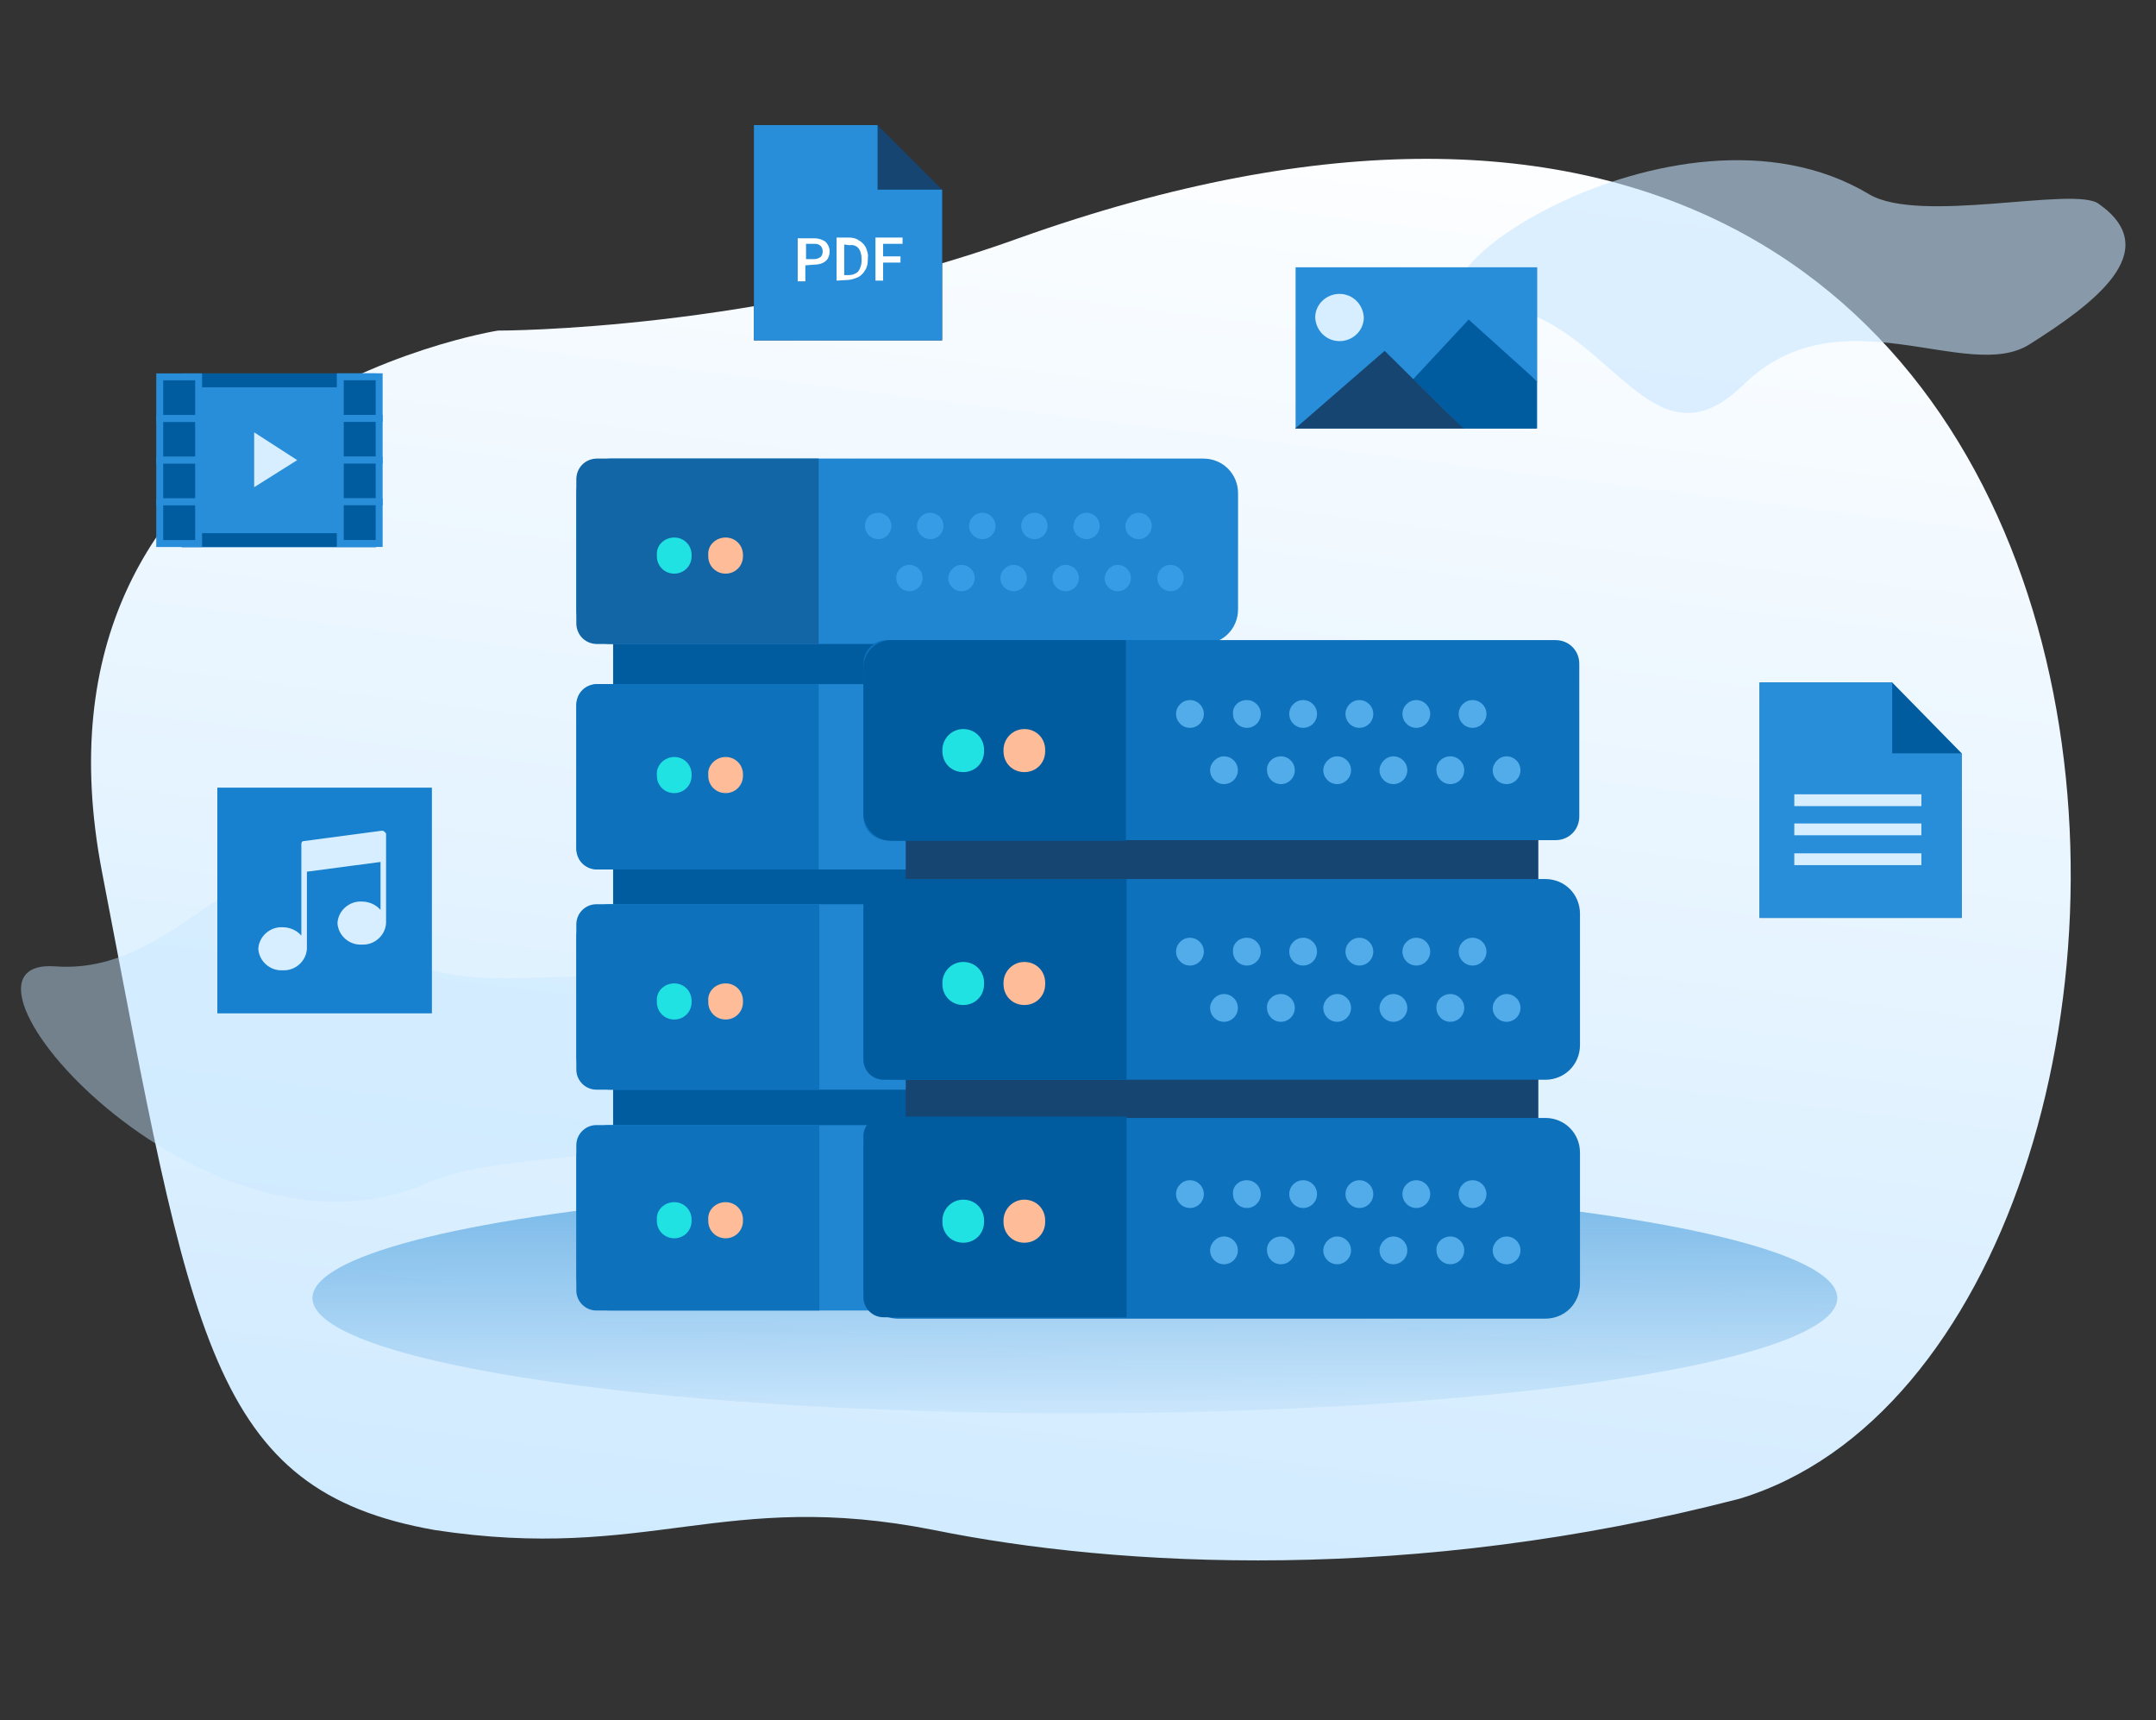 <?xml version="1.0" encoding="utf-8"?>
<!-- Generator: Adobe Illustrator 21.0.0, SVG Export Plug-In . SVG Version: 6.00 Build 0)  -->
<svg version="1.1" id="Layer_1" xmlns="http://www.w3.org/2000/svg" xmlns:xlink="http://www.w3.org/1999/xlink" x="0px" y="0px"
	 viewBox="0 0 310.5 247.7" enable-background="new 0 0 310.5 247.7" xml:space="preserve">
<rect x="0" y="0" width="310.5" height="247.7" fill="#333333" stroke="none"/>
<g id="Group_8118" transform="translate(-8621 -2596)">
	
		<linearGradient id="Path_6241_1_" gradientUnits="userSpaceOnUse" x1="8502.997" y1="3107.805" x2="8502.984" y2="3109.078" gradientTransform="matrix(284.377 34.917 26.121 -212.738 -2490472.75 367115.094)">
		<stop  offset="0" style="stop-color:#C6E6FF"/>
		<stop  offset="1" style="stop-color:#FFFFFF"/>
	</linearGradient>
	<path id="Path_6241" fill="url(#Path_6241_1_)" d="M8767.7,2630.3c-37,13.4-75,13.3-75,13.3s-69.9,11-57,78s15.5,89,47.9,94.7
		c30.8,4.7,41.6-6,71.9,0c26.6,5.4,69,7.7,116-4.5C8947.3,2788.9,8946.5,2566.6,8767.7,2630.3z"/>
	<g id="Group_8089" transform="translate(3.743 -297)">
		<g id="Group_8048" transform="translate(-76 145.645)">
			<path id="Path_4233" opacity="0.576" fill="#C6E6FF" enable-background="new    " d="M8985.6,2796.9c-9,5.8-27.3-7.7-41.2,5.8
				c-13.9,13.6-19.4-10.7-37.1-11.5c-17.7-0.8,27-32.7,55.1-15.9c7.3,4.4,29.6-1.2,33.1,1.4
				C9005.2,2783.5,8994.6,2791.2,8985.6,2796.9z"/>
			<path id="Path_4234" opacity="0.435" fill="#C6E6FF" enable-background="new    " d="M8787,2890.7c-9-7.5-30.7,4.8-43.9-11.8
				c-13.2-16.6-22.5,9-41.8,7.6c-19.3-1.5,21,45.6,53.7,31.1c8.5-3.8,27.8-3.4,32-5.7C8798.4,2905.7,8795.9,2898.1,8787,2890.7z"/>
		</g>
	</g>
	
		<linearGradient id="Ellipse_1407_1_" gradientUnits="userSpaceOnUse" x1="8511.319" y1="3033.821" x2="8511.319" y2="3031.817" gradientTransform="matrix(219.644 0 0 -33.286 -1860684.25 103716.656)">
		<stop  offset="0" style="stop-color:#288ED9"/>
		<stop  offset="1" style="stop-color:#137FCF;stop-opacity:5.100000e-02"/>
	</linearGradient>
	<ellipse id="Ellipse_1407" fill="url(#Ellipse_1407_1_)" cx="8775.8" cy="2782.9" rx="109.8" ry="16.6"/>
	<g id="Group_8110" transform="translate(13233.885 20920.955)">
		<g id="Group_6208" transform="translate(-13125.885 -20790.027)">
			<g id="Group_5583" transform="translate(0 0)">
				<g id="Group_5582" transform="translate(0 0)">
					<g id="Group_5581">
						<rect id="Rectangle_1567" x="8601.3" y="2555.9" fill="#005B9F" width="85" height="9.5"/>
						<g id="Group_104" transform="translate(39.568 10.164)">
							<path id="Rectangle_1405" fill="#288ED9" d="M8597.1,2531.1L8597.1,2531.1c0.6,0,1.1,0.5,1.1,1.1v0c0,0.6-0.5,1.1-1.1,1.1h0
								c-0.6,0-1.1-0.5-1.1-1.1v0C8596,2531.6,8596.5,2531.1,8597.1,2531.1z"/>
							<path id="Rectangle_1424" fill="#288ED9" d="M8599.9,2535.6L8599.9,2535.6c0.6,0,1.1,0.5,1.1,1.1v0c0,0.6-0.5,1.1-1.1,1.1h0
								c-0.6,0-1.1-0.5-1.1-1.1v0C8598.7,2536.2,8599.2,2535.6,8599.9,2535.6z"/>
							<path id="Rectangle_1410" fill="#288ED9" d="M8619.8,2531.1L8619.8,2531.1c0.6,0,1.1,0.5,1.1,1.1v0c0,0.6-0.5,1.1-1.1,1.1h0
								c-0.6,0-1.1-0.5-1.1-1.1v0C8618.7,2531.6,8619.2,2531.1,8619.8,2531.1z"/>
							<path id="Rectangle_1419" fill="#288ED9" d="M8622.5,2535.6L8622.5,2535.6c0.6,0,1.1,0.5,1.1,1.1v0c0,0.6-0.5,1.1-1.1,1.1h0
								c-0.6,0-1.1-0.5-1.1-1.1v0C8621.4,2536.2,8621.9,2535.6,8622.5,2535.6z"/>
							<path id="Rectangle_1406" fill="#288ED9" d="M8601.7,2531.1L8601.7,2531.1c0.6,0,1.1,0.5,1.1,1.1v0c0,0.6-0.5,1.1-1.1,1.1h0
								c-0.6,0-1.1-0.5-1.1-1.1v0C8600.5,2531.6,8601,2531.1,8601.7,2531.1z"/>
							<path id="Rectangle_1423" fill="#288ED9" d="M8604.4,2535.6L8604.4,2535.6c0.6,0,1.1,0.5,1.1,1.1v0c0,0.6-0.5,1.1-1.1,1.1h0
								c-0.6,0-1.1-0.5-1.1-1.1v0C8603.3,2536.2,8603.8,2535.6,8604.4,2535.6z"/>
							<path id="Rectangle_1411" fill="#288ED9" d="M8624.4,2531.1L8624.4,2531.1c0.6,0,1.1,0.5,1.1,1.1v0c0,0.6-0.5,1.1-1.1,1.1h0
								c-0.6,0-1.1-0.5-1.1-1.1v0C8623.2,2531.6,8623.7,2531.1,8624.4,2531.1z"/>
							<path id="Rectangle_1418" fill="#288ED9" d="M8627.1,2535.6L8627.1,2535.6c0.6,0,1.1,0.5,1.1,1.1v0c0,0.6-0.5,1.1-1.1,1.1h0
								c-0.6,0-1.1-0.5-1.1-1.1v0C8625.9,2536.2,8626.5,2535.6,8627.1,2535.6z"/>
							<path id="Rectangle_1407" fill="#288ED9" d="M8606.2,2531.1L8606.2,2531.1c0.6,0,1.1,0.5,1.1,1.1v0c0,0.6-0.5,1.1-1.1,1.1h0
								c-0.6,0-1.1-0.5-1.1-1.1v0C8605.1,2531.6,8605.6,2531.1,8606.2,2531.1z"/>
							<path id="Rectangle_1422" fill="#288ED9" d="M8608.9,2535.6L8608.9,2535.6c0.6,0,1.1,0.5,1.1,1.1v0c0,0.6-0.5,1.1-1.1,1.1h0
								c-0.6,0-1.1-0.5-1.1-1.1v0C8607.8,2536.2,8608.3,2535.6,8608.9,2535.6z"/>
							<path id="Rectangle_1412" fill="#288ED9" d="M8628.9,2531.1L8628.9,2531.1c0.6,0,1.1,0.5,1.1,1.1v0c0,0.6-0.5,1.1-1.1,1.1h0
								c-0.6,0-1.1-0.5-1.1-1.1v0C8627.8,2531.6,8628.3,2531.1,8628.9,2531.1z"/>
							<path id="Rectangle_1417" fill="#288ED9" d="M8631.6,2535.6L8631.6,2535.6c0.6,0,1.1,0.5,1.1,1.1v0c0,0.6-0.5,1.1-1.1,1.1h0
								c-0.6,0-1.1-0.5-1.1-1.1v0C8630.5,2536.2,8631,2535.6,8631.6,2535.6z"/>
							<path id="Rectangle_1408" fill="#288ED9" d="M8610.7,2531.1L8610.7,2531.1c0.6,0,1.1,0.5,1.1,1.1v0c0,0.6-0.5,1.1-1.1,1.1h0
								c-0.6,0-1.1-0.5-1.1-1.1v0C8609.6,2531.6,8610.1,2531.1,8610.7,2531.1z"/>
							<path id="Rectangle_1421" fill="#288ED9" d="M8613.5,2535.6L8613.5,2535.6c0.6,0,1.1,0.5,1.1,1.1v0c0,0.6-0.5,1.1-1.1,1.1h0
								c-0.6,0-1.1-0.5-1.1-1.1v0C8612.3,2536.2,8612.8,2535.6,8613.5,2535.6z"/>
							<path id="Rectangle_1413" fill="#288ED9" d="M8633.4,2531.1L8633.4,2531.1c0.6,0,1.1,0.5,1.1,1.1v0c0,0.6-0.5,1.1-1.1,1.1h0
								c-0.6,0-1.1-0.5-1.1-1.1v0C8632.3,2531.6,8632.8,2531.1,8633.4,2531.1z"/>
							<path id="Rectangle_1416" fill="#288ED9" d="M8636.2,2535.6L8636.2,2535.6c0.6,0,1.1,0.5,1.1,1.1v0c0,0.6-0.5,1.1-1.1,1.1h0
								c-0.6,0-1.1-0.5-1.1-1.1v0C8635,2536.2,8635.5,2535.6,8636.2,2535.6z"/>
							<path id="Rectangle_1409" fill="#288ED9" d="M8615.3,2531.1L8615.3,2531.1c0.6,0,1.1,0.5,1.1,1.1v0c0,0.6-0.5,1.1-1.1,1.1h0
								c-0.6,0-1.1-0.5-1.1-1.1v0C8614.2,2531.6,8614.7,2531.1,8615.3,2531.1z"/>
							<path id="Rectangle_1420" fill="#288ED9" d="M8618,2535.6L8618,2535.6c0.6,0,1.1,0.5,1.1,1.1v0c0,0.6-0.5,1.1-1.1,1.1h0
								c-0.6,0-1.1-0.5-1.1-1.1v0C8616.9,2536.2,8617.4,2535.6,8618,2535.6z"/>
							<path id="Rectangle_1414" fill="#288ED9" d="M8638,2531.1L8638,2531.1c0.6,0,1.1,0.5,1.1,1.1v0c0,0.6-0.5,1.1-1.1,1.1h0
								c-0.6,0-1.1-0.5-1.1-1.1v0C8636.8,2531.6,8637.3,2531.1,8638,2531.1z"/>
							<path id="Rectangle_1415" fill="#288ED9" d="M8640.7,2535.6L8640.7,2535.6c0.6,0,1.1,0.5,1.1,1.1v0c0,0.6-0.5,1.1-1.1,1.1h0
								c-0.6,0-1.1-0.5-1.1-1.1v0C8639.6,2536.2,8640.1,2535.6,8640.7,2535.6z"/>
						</g>
						<path id="Rectangle_1634" fill="#2086D1" d="M8601,2531.1h85.3c2.8,0,5,2.2,5,5v16.7c0,2.8-2.2,5-5,5H8601c-2.8,0-5-2.2-5-5
							v-16.7C8596,2533.3,8598.2,2531.1,8601,2531.1z"/>
						<g id="Group_113" transform="translate(9.62 10.164)">
							<g id="Rectangle_1635" transform="translate(0 0)">
								<path fill="#21E2E2" d="M8599.5,2531.1L8599.5,2531.1c1.9,0,3.5,1.6,3.5,3.5v0.3c0,1.9-1.6,3.5-3.5,3.5l0,0
									c-1.9,0-3.5-1.6-3.5-3.5v-0.3C8596,2532.7,8597.6,2531.1,8599.5,2531.1z"/>
								<path fill="none" stroke="#137FCF" stroke-width="2" d="M8599.5,2532.1L8599.5,2532.1c1.4,0,2.5,1.1,2.5,2.5v0.3
									c0,1.4-1.1,2.5-2.5,2.5l0,0c-1.4,0-2.5-1.1-2.5-2.5v-0.3C8597,2533.2,8598.1,2532.1,8599.5,2532.1z"/>
							</g>
							<g id="Rectangle_1636" transform="translate(10.164 0)">
								<path fill="#FFBC98" d="M8599.5,2531.1L8599.5,2531.1c1.9,0,3.5,1.6,3.5,3.5v0.3c0,1.9-1.6,3.5-3.5,3.5l0,0
									c-1.9,0-3.5-1.6-3.5-3.5v-0.3C8596,2532.7,8597.6,2531.1,8599.5,2531.1z"/>
								<path fill="none" stroke="#137FCF" stroke-width="2" d="M8599.5,2532.1L8599.5,2532.1c1.4,0,2.5,1.1,2.5,2.5v0.3
									c0,1.4-1.1,2.5-2.5,2.5l0,0c-1.4,0-2.5-1.1-2.5-2.5v-0.3C8597,2533.2,8598.1,2532.1,8599.5,2532.1z"/>
							</g>
						</g>
						<path id="Rectangle_1640" fill="#1266A5" d="M8599,2531.1h31.9l0,0v26.7l0,0H8599c-1.7,0-3-1.3-3-3v-20.7
							C8596,2532.4,8597.3,2531.1,8599,2531.1z"/>
					</g>
				</g>
			</g>
			<g id="Group_5586" transform="translate(41.571 7.802)">
				<g id="Group_5584" transform="translate(0 0)">
					<path id="Rectangle_1405-2" fill="#379CE6" d="M8597.9,2531.1L8597.9,2531.1c1,0,1.9,0.8,1.9,1.9v0c0,1-0.8,1.9-1.9,1.9h0
						c-1,0-1.9-0.8-1.9-1.9v0C8596,2531.9,8596.8,2531.1,8597.9,2531.1z"/>
					<path id="Rectangle_1424-2" fill="#379CE6" d="M8602.4,2538.6L8602.4,2538.6c1,0,1.9,0.8,1.9,1.9v0c0,1-0.8,1.9-1.9,1.9h0
						c-1,0-1.9-0.8-1.9-1.9v0C8600.5,2539.5,8601.3,2538.6,8602.4,2538.6z"/>
					<path id="Rectangle_1410-2" fill="#379CE6" d="M8635.4,2531.1L8635.4,2531.1c1,0,1.9,0.8,1.9,1.9v0c0,1-0.8,1.9-1.9,1.9h0
						c-1,0-1.9-0.8-1.9-1.9v0C8633.6,2531.9,8634.4,2531.1,8635.4,2531.1z"/>
					<path id="Rectangle_1419-2" fill="#379CE6" d="M8640,2538.6L8640,2538.6c1,0,1.9,0.8,1.9,1.9v0c0,1-0.8,1.9-1.9,1.9h0
						c-1,0-1.9-0.8-1.9-1.9v0C8638.1,2539.5,8638.9,2538.6,8640,2538.6z"/>
					<path id="Rectangle_1406-2" fill="#379CE6" d="M8605.4,2531.1L8605.4,2531.1c1,0,1.9,0.8,1.9,1.9v0c0,1-0.8,1.9-1.9,1.9h0
						c-1,0-1.9-0.8-1.9-1.9v0C8603.5,2531.9,8604.4,2531.1,8605.4,2531.1z"/>
					<path id="Rectangle_1423-2" fill="#379CE6" d="M8609.9,2538.6L8609.9,2538.6c1,0,1.9,0.8,1.9,1.9v0c0,1-0.8,1.9-1.9,1.9h0
						c-1,0-1.9-0.8-1.9-1.9v0C8608,2539.5,8608.9,2538.6,8609.9,2538.6z"/>
					<path id="Rectangle_1407-2" fill="#379CE6" d="M8612.9,2531.1L8612.9,2531.1c1,0,1.9,0.8,1.9,1.9v0c0,1-0.8,1.9-1.9,1.9h0
						c-1,0-1.9-0.8-1.9-1.9v0C8611,2531.9,8611.9,2531.1,8612.9,2531.1z"/>
					<path id="Rectangle_1422-2" fill="#379CE6" d="M8617.4,2538.6L8617.4,2538.6c1,0,1.9,0.8,1.9,1.9v0c0,1-0.8,1.9-1.9,1.9h0
						c-1,0-1.9-0.8-1.9-1.9v0C8615.5,2539.5,8616.4,2538.6,8617.4,2538.6z"/>
					<path id="Rectangle_1408-2" fill="#379CE6" d="M8620.4,2531.1L8620.4,2531.1c1,0,1.9,0.8,1.9,1.9v0c0,1-0.8,1.9-1.9,1.9h0
						c-1,0-1.9-0.8-1.9-1.9v0C8618.5,2531.9,8619.4,2531.1,8620.4,2531.1z"/>
					<path id="Rectangle_1421-2" fill="#379CE6" d="M8624.9,2538.6L8624.9,2538.6c1,0,1.9,0.8,1.9,1.9v0c0,1-0.8,1.9-1.9,1.9h0
						c-1,0-1.9-0.8-1.9-1.9v0C8623,2539.5,8623.9,2538.6,8624.9,2538.6z"/>
					<path id="Rectangle_1409-2" fill="#379CE6" d="M8627.9,2531.1L8627.9,2531.1c1,0,1.9,0.8,1.9,1.9v0c0,1-0.8,1.9-1.9,1.9h0
						c-1,0-1.9-0.8-1.9-1.9v0C8626.1,2531.9,8626.9,2531.1,8627.9,2531.1z"/>
					<path id="Rectangle_1420-2" fill="#379CE6" d="M8632.4,2538.6L8632.4,2538.6c1,0,1.9,0.8,1.9,1.9v0c0,1-0.8,1.9-1.9,1.9h0
						c-1,0-1.9-0.8-1.9-1.9v0C8630.6,2539.5,8631.4,2538.6,8632.4,2538.6z"/>
				</g>
			</g>
		</g>
		<g id="Group_6209" transform="translate(-13125.885 -20778.66)">
			<g id="Group_5583-2" transform="translate(0 0)">
				<g id="Group_5582-2" transform="translate(0)">
					<g id="Group_5581-2">
						<rect id="Rectangle_1565" x="8601.3" y="2577.6" fill="#005B9F" width="85" height="8.3"/>
						<path id="Path_3764" fill="#2086D1" d="M8599.2,2552.2h88.9c1.8,0,3.2,1.4,3.2,3.2c0,0,0,0,0,0v20.3c0,1.8-1.4,3.2-3.2,3.2
							l0,0h-88.9c-1.8,0-3.2-1.4-3.2-3.2c0,0,0,0,0,0v-20.3C8596,2553.6,8597.4,2552.2,8599.2,2552.2z"/>
						<path id="Path_5064" fill="#005B9F" d="M8601.3,2608.7h85v9.5h-85V2608.7z"/>
						<g id="Group_104-2" transform="translate(39.568 62.992)">
							<path id="Rectangle_1405-3" fill="#288ED9" d="M8597.1,2531.1L8597.1,2531.1c0.6,0,1.1,0.5,1.1,1.1v0c0,0.6-0.5,1.1-1.1,1.1
								h0c-0.6,0-1.1-0.5-1.1-1.1v0C8596,2531.6,8596.5,2531.1,8597.1,2531.1z"/>
							<path id="Rectangle_1424-3" fill="#288ED9" d="M8599.9,2535.6L8599.9,2535.6c0.6,0,1.1,0.5,1.1,1.1v0c0,0.6-0.5,1.1-1.1,1.1
								h0c-0.6,0-1.1-0.5-1.1-1.1v0C8598.7,2536.2,8599.2,2535.6,8599.9,2535.6z"/>
							<path id="Rectangle_1410-3" fill="#288ED9" d="M8619.8,2531.1L8619.8,2531.1c0.6,0,1.1,0.5,1.1,1.1v0c0,0.6-0.5,1.1-1.1,1.1
								h0c-0.6,0-1.1-0.5-1.1-1.1v0C8618.7,2531.6,8619.2,2531.1,8619.8,2531.1z"/>
							<path id="Rectangle_1419-3" fill="#288ED9" d="M8622.5,2535.6L8622.5,2535.6c0.6,0,1.1,0.5,1.1,1.1v0c0,0.6-0.5,1.1-1.1,1.1
								h0c-0.6,0-1.1-0.5-1.1-1.1v0C8621.4,2536.2,8621.9,2535.6,8622.5,2535.6z"/>
							<path id="Rectangle_1406-3" fill="#288ED9" d="M8601.7,2531.1L8601.7,2531.1c0.6,0,1.1,0.5,1.1,1.1v0c0,0.6-0.5,1.1-1.1,1.1
								h0c-0.6,0-1.1-0.5-1.1-1.1v0C8600.5,2531.6,8601,2531.1,8601.7,2531.1z"/>
							<path id="Rectangle_1423-3" fill="#288ED9" d="M8604.4,2535.6L8604.4,2535.6c0.6,0,1.1,0.5,1.1,1.1v0c0,0.6-0.5,1.1-1.1,1.1
								h0c-0.6,0-1.1-0.5-1.1-1.1v0C8603.3,2536.2,8603.8,2535.6,8604.4,2535.6z"/>
							<path id="Rectangle_1411-2" fill="#288ED9" d="M8624.4,2531.1L8624.4,2531.1c0.6,0,1.1,0.5,1.1,1.1v0c0,0.6-0.5,1.1-1.1,1.1
								h0c-0.6,0-1.1-0.5-1.1-1.1v0C8623.2,2531.6,8623.7,2531.1,8624.4,2531.1z"/>
							<path id="Rectangle_1418-2" fill="#288ED9" d="M8627.1,2535.6L8627.1,2535.6c0.6,0,1.1,0.5,1.1,1.1v0c0,0.6-0.5,1.1-1.1,1.1
								h0c-0.6,0-1.1-0.5-1.1-1.1v0C8625.9,2536.2,8626.5,2535.6,8627.1,2535.6z"/>
							<path id="Rectangle_1407-3" fill="#288ED9" d="M8606.2,2531.1L8606.2,2531.1c0.6,0,1.1,0.5,1.1,1.1v0c0,0.6-0.5,1.1-1.1,1.1
								h0c-0.6,0-1.1-0.5-1.1-1.1v0C8605.1,2531.6,8605.6,2531.1,8606.2,2531.1z"/>
							<path id="Rectangle_1422-3" fill="#288ED9" d="M8608.9,2535.6L8608.9,2535.6c0.6,0,1.1,0.5,1.1,1.1v0c0,0.6-0.5,1.1-1.1,1.1
								h0c-0.6,0-1.1-0.5-1.1-1.1v0C8607.8,2536.2,8608.3,2535.6,8608.9,2535.6z"/>
							<path id="Rectangle_1412-2" fill="#288ED9" d="M8628.9,2531.1L8628.9,2531.1c0.6,0,1.1,0.5,1.1,1.1v0c0,0.6-0.5,1.1-1.1,1.1
								h0c-0.6,0-1.1-0.5-1.1-1.1v0C8627.8,2531.6,8628.3,2531.1,8628.9,2531.1z"/>
							<path id="Rectangle_1417-2" fill="#288ED9" d="M8631.6,2535.6L8631.6,2535.6c0.6,0,1.1,0.5,1.1,1.1v0c0,0.6-0.5,1.1-1.1,1.1
								h0c-0.6,0-1.1-0.5-1.1-1.1v0C8630.5,2536.2,8631,2535.6,8631.6,2535.6z"/>
							<path id="Rectangle_1408-3" fill="#288ED9" d="M8610.7,2531.1L8610.7,2531.1c0.6,0,1.1,0.5,1.1,1.1v0c0,0.6-0.5,1.1-1.1,1.1
								h0c-0.6,0-1.1-0.5-1.1-1.1v0C8609.6,2531.6,8610.1,2531.1,8610.7,2531.1z"/>
							<path id="Rectangle_1421-3" fill="#288ED9" d="M8613.5,2535.6L8613.5,2535.6c0.6,0,1.1,0.5,1.1,1.1v0c0,0.6-0.5,1.1-1.1,1.1
								h0c-0.6,0-1.1-0.5-1.1-1.1v0C8612.3,2536.2,8612.8,2535.6,8613.5,2535.6z"/>
							<path id="Rectangle_1413-2" fill="#288ED9" d="M8633.4,2531.1L8633.4,2531.1c0.6,0,1.1,0.5,1.1,1.1v0c0,0.6-0.5,1.1-1.1,1.1
								h0c-0.6,0-1.1-0.5-1.1-1.1v0C8632.3,2531.6,8632.8,2531.1,8633.4,2531.1z"/>
							<path id="Rectangle_1416-2" fill="#288ED9" d="M8636.2,2535.6L8636.2,2535.6c0.6,0,1.1,0.5,1.1,1.1v0c0,0.6-0.5,1.1-1.1,1.1
								h0c-0.6,0-1.1-0.5-1.1-1.1v0C8635,2536.2,8635.5,2535.6,8636.2,2535.6z"/>
							<path id="Rectangle_1409-3" fill="#288ED9" d="M8615.3,2531.1L8615.3,2531.1c0.6,0,1.1,0.5,1.1,1.1v0c0,0.6-0.5,1.1-1.1,1.1
								h0c-0.6,0-1.1-0.5-1.1-1.1v0C8614.2,2531.6,8614.7,2531.1,8615.3,2531.1z"/>
							<path id="Rectangle_1420-3" fill="#288ED9" d="M8618,2535.6L8618,2535.6c0.6,0,1.1,0.5,1.1,1.1v0c0,0.6-0.5,1.1-1.1,1.1h0
								c-0.6,0-1.1-0.5-1.1-1.1v0C8616.9,2536.2,8617.4,2535.6,8618,2535.6z"/>
							<path id="Rectangle_1414-2" fill="#288ED9" d="M8638,2531.1L8638,2531.1c0.6,0,1.1,0.5,1.1,1.1v0c0,0.6-0.5,1.1-1.1,1.1h0
								c-0.6,0-1.1-0.5-1.1-1.1v0C8636.8,2531.6,8637.3,2531.1,8638,2531.1z"/>
							<path id="Rectangle_1415-2" fill="#288ED9" d="M8640.7,2535.6L8640.7,2535.6c0.6,0,1.1,0.5,1.1,1.1v0c0,0.6-0.5,1.1-1.1,1.1
								h0c-0.6,0-1.1-0.5-1.1-1.1v0C8639.6,2536.2,8640.1,2535.6,8640.7,2535.6z"/>
						</g>
						<path id="Rectangle_1639" fill="#0E71BB" d="M8599,2552.2h31.9l0,0v26.7l0,0H8599c-1.7,0-3-1.3-3-3v-20.7
							C8596,2553.5,8597.3,2552.2,8599,2552.2z"/>
						<path id="Path_5062" fill="#2086D1" d="M8600.8,2583.9h85.7c2.6,0,4.8,2.1,4.8,4.8v17.1c0,2.6-2.1,4.8-4.8,4.8h-85.7
							c-2.6,0-4.8-2.1-4.8-4.8v-17.1C8596,2586.1,8598.1,2583.9,8600.8,2583.9z"/>
						<g id="Group_113-2" transform="translate(9.62 62.992)">
							<g id="Rectangle_1635-2" transform="translate(0 0)">
								<path fill="#21E2E2" d="M8599.5,2531.1L8599.5,2531.1c1.9,0,3.5,1.6,3.5,3.5v0.3c0,1.9-1.6,3.5-3.5,3.5l0,0
									c-1.9,0-3.5-1.6-3.5-3.5v-0.3C8596,2532.7,8597.6,2531.1,8599.5,2531.1z"/>
								<path fill="none" stroke="#137FCF" stroke-width="2" d="M8599.5,2532.1L8599.5,2532.1c1.4,0,2.5,1.1,2.5,2.5v0.3
									c0,1.4-1.1,2.5-2.5,2.5l0,0c-1.4,0-2.5-1.1-2.5-2.5v-0.3C8597,2533.2,8598.1,2532.1,8599.5,2532.1z"/>
							</g>
							<g id="Rectangle_1636-2" transform="translate(10.164 0)">
								<path fill="#FFBC98" d="M8599.5,2531.1L8599.5,2531.1c1.9,0,3.5,1.6,3.5,3.5v0.3c0,1.9-1.6,3.5-3.5,3.5l0,0
									c-1.9,0-3.5-1.6-3.5-3.5v-0.3C8596,2532.7,8597.6,2531.1,8599.5,2531.1z"/>
								<path fill="none" stroke="#137FCF" stroke-width="2" d="M8599.5,2532.1L8599.5,2532.1c1.4,0,2.5,1.1,2.5,2.5v0.3
									c0,1.4-1.1,2.5-2.5,2.5l0,0c-1.4,0-2.5-1.1-2.5-2.5v-0.3C8597,2533.2,8598.1,2532.1,8599.5,2532.1z"/>
							</g>
						</g>
						<path id="Path_5063" fill="#2086D1" d="M8600.8,2615.7h85.7c2.6,0,4.8,2.1,4.8,4.8v17.1c0,2.6-2.1,4.8-4.8,4.8h-85.7
							c-2.6,0-4.8-2.1-4.8-4.8v-17.1C8596,2617.8,8598.1,2615.7,8600.8,2615.7z"/>
						<path id="Path_5068" fill="#0E71BB" d="M8598.9,2583.9h32.1v26.7h-32.1c-1.6,0-2.9-1.3-2.9-2.9c0,0,0,0,0,0v-20.9
							C8596,2585.2,8597.3,2583.9,8598.9,2583.9C8598.9,2583.9,8598.9,2583.9,8598.9,2583.9z"/>
						<path id="Rectangle_1425" fill="#21E2E2" d="M8610.1,2562.7L8610.1,2562.7c1.4,0,2.5,1.1,2.5,2.5v0.2c0,1.4-1.1,2.5-2.5,2.5h0
							c-1.4,0-2.5-1.1-2.5-2.5v-0.2C8607.5,2563.9,8608.7,2562.7,8610.1,2562.7z"/>
						<path id="Rectangle_1442" fill="#FFBC98" d="M8617.5,2562.7L8617.5,2562.7c1.4,0,2.5,1.1,2.5,2.5v0.2c0,1.4-1.1,2.5-2.5,2.5h0
							c-1.4,0-2.5-1.1-2.5-2.5v-0.2C8614.9,2563.9,8616.1,2562.7,8617.5,2562.7z"/>
						<path id="Rectangle_2387" fill="#21E2E2" d="M8610.1,2595.3L8610.1,2595.3c1.4,0,2.5,1.1,2.5,2.5v0.2c0,1.4-1.1,2.5-2.5,2.5h0
							c-1.4,0-2.5-1.1-2.5-2.5v-0.2C8607.5,2596.4,8608.7,2595.3,8610.1,2595.3z"/>
						<path id="Rectangle_2388" fill="#FFBC98" d="M8617.5,2595.3L8617.5,2595.3c1.4,0,2.5,1.1,2.5,2.5v0.2c0,1.4-1.1,2.5-2.5,2.5h0
							c-1.4,0-2.5-1.1-2.5-2.5v-0.2C8614.9,2596.4,8616.1,2595.3,8617.5,2595.3z"/>
						<path id="Rectangle_2389" fill="#21E2E2" d="M8610.1,2531.1L8610.1,2531.1c1.4,0,2.5,1.1,2.5,2.5v0.2c0,1.4-1.1,2.5-2.5,2.5h0
							c-1.4,0-2.5-1.1-2.5-2.5v-0.2C8607.5,2532.2,8608.7,2531.1,8610.1,2531.1z"/>
						<path id="Rectangle_2390" fill="#FFBC98" d="M8617.5,2531.1L8617.5,2531.1c1.4,0,2.5,1.1,2.5,2.5v0.2c0,1.4-1.1,2.5-2.5,2.5h0
							c-1.4,0-2.5-1.1-2.5-2.5v-0.2C8614.9,2532.2,8616.1,2531.1,8617.5,2531.1z"/>
						<path id="Path_5397" fill="#0E71BB" d="M8598.9,2615.7h32.1v26.7h-32.1c-1.6,0-2.9-1.3-2.9-2.9c0,0,0,0,0,0v-20.9
							C8596,2617,8597.3,2615.7,8598.9,2615.7C8598.9,2615.7,8598.9,2615.7,8598.9,2615.7z"/>
						<path id="Rectangle_2491" fill="#21E2E2" d="M8610.1,2626.8L8610.1,2626.8c1.4,0,2.5,1.1,2.5,2.5v0.2c0,1.4-1.1,2.5-2.5,2.5h0
							c-1.4,0-2.5-1.1-2.5-2.5v-0.2C8607.5,2627.9,8608.7,2626.8,8610.1,2626.8z"/>
						<path id="Rectangle_2492" fill="#FFBC98" d="M8617.5,2626.8L8617.5,2626.8c1.4,0,2.5,1.1,2.5,2.5v0.2c0,1.4-1.1,2.5-2.5,2.5h0
							c-1.4,0-2.5-1.1-2.5-2.5v-0.2C8614.9,2627.9,8616.1,2626.8,8617.5,2626.8z"/>
					</g>
				</g>
			</g>
		</g>
		<g id="Group_6210" transform="translate(-13084.313 -20685.678)">
			<g id="Group_5584-2" transform="translate(0 0)">
				<path id="Rectangle_1405-4" fill="#379CE6" d="M8597.9,2531.1L8597.9,2531.1c1,0,1.9,0.8,1.9,1.9v0c0,1-0.8,1.9-1.9,1.9h0
					c-1,0-1.9-0.8-1.9-1.9v0C8596,2531.9,8596.8,2531.1,8597.9,2531.1z"/>
				<path id="Rectangle_1424-4" fill="#379CE6" d="M8602.4,2538.6L8602.4,2538.6c1,0,1.9,0.8,1.9,1.9v0c0,1-0.8,1.9-1.9,1.9h0
					c-1,0-1.9-0.8-1.9-1.9v0C8600.5,2539.5,8601.3,2538.6,8602.4,2538.6z"/>
				<path id="Rectangle_1410-4" fill="#379CE6" d="M8635.4,2531.1L8635.4,2531.1c1,0,1.9,0.8,1.9,1.9v0c0,1-0.8,1.9-1.9,1.9h0
					c-1,0-1.9-0.8-1.9-1.9v0C8633.6,2531.9,8634.4,2531.1,8635.4,2531.1z"/>
				<path id="Rectangle_1419-4" fill="#379CE6" d="M8640,2538.6L8640,2538.6c1,0,1.9,0.8,1.9,1.9v0c0,1-0.8,1.9-1.9,1.9h0
					c-1,0-1.9-0.8-1.9-1.9v0C8638.1,2539.5,8638.9,2538.6,8640,2538.6z"/>
				<path id="Rectangle_1406-4" fill="#379CE6" d="M8605.4,2531.1L8605.4,2531.1c1,0,1.9,0.8,1.9,1.9v0c0,1-0.8,1.9-1.9,1.9h0
					c-1,0-1.9-0.8-1.9-1.9v0C8603.5,2531.9,8604.4,2531.1,8605.4,2531.1z"/>
				<path id="Rectangle_1423-4" fill="#379CE6" d="M8609.9,2538.6L8609.9,2538.6c1,0,1.9,0.8,1.9,1.9v0c0,1-0.8,1.9-1.9,1.9h0
					c-1,0-1.9-0.8-1.9-1.9v0C8608,2539.5,8608.9,2538.6,8609.9,2538.6z"/>
				<path id="Rectangle_1407-4" fill="#379CE6" d="M8612.9,2531.1L8612.9,2531.1c1,0,1.9,0.8,1.9,1.9v0c0,1-0.8,1.9-1.9,1.9h0
					c-1,0-1.9-0.8-1.9-1.9v0C8611,2531.9,8611.9,2531.1,8612.9,2531.1z"/>
				<path id="Rectangle_1422-4" fill="#379CE6" d="M8617.4,2538.6L8617.4,2538.6c1,0,1.9,0.8,1.9,1.9v0c0,1-0.8,1.9-1.9,1.9h0
					c-1,0-1.9-0.8-1.9-1.9v0C8615.5,2539.5,8616.4,2538.6,8617.4,2538.6z"/>
				<path id="Rectangle_1408-4" fill="#379CE6" d="M8620.4,2531.1L8620.4,2531.1c1,0,1.9,0.8,1.9,1.9v0c0,1-0.8,1.9-1.9,1.9h0
					c-1,0-1.9-0.8-1.9-1.9v0C8618.5,2531.9,8619.4,2531.1,8620.4,2531.1z"/>
				<path id="Rectangle_1421-4" fill="#379CE6" d="M8624.9,2538.6L8624.9,2538.6c1,0,1.9,0.8,1.9,1.9v0c0,1-0.8,1.9-1.9,1.9h0
					c-1,0-1.9-0.8-1.9-1.9v0C8623,2539.5,8623.9,2538.6,8624.9,2538.6z"/>
				<path id="Rectangle_1409-4" fill="#379CE6" d="M8627.9,2531.1L8627.9,2531.1c1,0,1.9,0.8,1.9,1.9v0c0,1-0.8,1.9-1.9,1.9h0
					c-1,0-1.9-0.8-1.9-1.9v0C8626.1,2531.9,8626.9,2531.1,8627.9,2531.1z"/>
				<path id="Rectangle_1420-4" fill="#379CE6" d="M8632.4,2538.6L8632.4,2538.6c1,0,1.9,0.8,1.9,1.9v0c0,1-0.8,1.9-1.9,1.9h0
					c-1,0-1.9-0.8-1.9-1.9v0C8630.6,2539.5,8631.4,2538.6,8632.4,2538.6z"/>
			</g>
		</g>
		<g id="Group_6211" transform="translate(-13084.313 -20717.859)">
			<g id="Group_5584-3" transform="translate(0 0)">
				<path id="Rectangle_1405-5" fill="#379CE6" d="M8597.9,2531.1L8597.9,2531.1c1,0,1.9,0.8,1.9,1.9v0c0,1-0.8,1.9-1.9,1.9h0
					c-1,0-1.9-0.8-1.9-1.9v0C8596,2531.9,8596.8,2531.1,8597.9,2531.1z"/>
				<path id="Rectangle_1424-5" fill="#379CE6" d="M8602.4,2538.6L8602.4,2538.6c1,0,1.9,0.8,1.9,1.9v0c0,1-0.8,1.9-1.9,1.9h0
					c-1,0-1.9-0.8-1.9-1.9v0C8600.5,2539.5,8601.3,2538.6,8602.4,2538.6z"/>
				<path id="Rectangle_1410-5" fill="#379CE6" d="M8635.4,2531.1L8635.4,2531.1c1,0,1.9,0.8,1.9,1.9v0c0,1-0.8,1.9-1.9,1.9h0
					c-1,0-1.9-0.8-1.9-1.9v0C8633.6,2531.9,8634.4,2531.1,8635.4,2531.1z"/>
				<path id="Rectangle_1419-5" fill="#379CE6" d="M8640,2538.6L8640,2538.6c1,0,1.9,0.8,1.9,1.9v0c0,1-0.8,1.9-1.9,1.9h0
					c-1,0-1.9-0.8-1.9-1.9v0C8638.1,2539.5,8638.9,2538.6,8640,2538.6z"/>
				<path id="Rectangle_1406-5" fill="#379CE6" d="M8605.4,2531.1L8605.4,2531.1c1,0,1.9,0.8,1.9,1.9v0c0,1-0.8,1.9-1.9,1.9h0
					c-1,0-1.9-0.8-1.9-1.9v0C8603.5,2531.9,8604.4,2531.1,8605.4,2531.1z"/>
				<path id="Rectangle_1423-5" fill="#379CE6" d="M8609.9,2538.6L8609.9,2538.6c1,0,1.9,0.8,1.9,1.9v0c0,1-0.8,1.9-1.9,1.9h0
					c-1,0-1.9-0.8-1.9-1.9v0C8608,2539.5,8608.9,2538.6,8609.9,2538.6z"/>
				<path id="Rectangle_1407-5" fill="#379CE6" d="M8612.9,2531.1L8612.9,2531.1c1,0,1.9,0.8,1.9,1.9v0c0,1-0.8,1.9-1.9,1.9h0
					c-1,0-1.9-0.8-1.9-1.9v0C8611,2531.9,8611.9,2531.1,8612.9,2531.1z"/>
				<path id="Rectangle_1422-5" fill="#379CE6" d="M8617.4,2538.6L8617.4,2538.6c1,0,1.9,0.8,1.9,1.9v0c0,1-0.8,1.9-1.9,1.9h0
					c-1,0-1.9-0.8-1.9-1.9v0C8615.5,2539.5,8616.4,2538.6,8617.4,2538.6z"/>
				<path id="Rectangle_1408-5" fill="#379CE6" d="M8620.4,2531.1L8620.4,2531.1c1,0,1.9,0.8,1.9,1.9v0c0,1-0.8,1.9-1.9,1.9h0
					c-1,0-1.9-0.8-1.9-1.9v0C8618.5,2531.9,8619.4,2531.1,8620.4,2531.1z"/>
				<path id="Rectangle_1421-5" fill="#379CE6" d="M8624.9,2538.6L8624.9,2538.6c1,0,1.9,0.8,1.9,1.9v0c0,1-0.8,1.9-1.9,1.9h0
					c-1,0-1.9-0.8-1.9-1.9v0C8623,2539.5,8623.9,2538.6,8624.9,2538.6z"/>
				<path id="Rectangle_1409-5" fill="#379CE6" d="M8627.9,2531.1L8627.9,2531.1c1,0,1.9,0.8,1.9,1.9v0c0,1-0.8,1.9-1.9,1.9h0
					c-1,0-1.9-0.8-1.9-1.9v0C8626.1,2531.9,8626.9,2531.1,8627.9,2531.1z"/>
				<path id="Rectangle_1420-5" fill="#379CE6" d="M8632.4,2538.6L8632.4,2538.6c1,0,1.9,0.8,1.9,1.9v0c0,1-0.8,1.9-1.9,1.9h0
					c-1,0-1.9-0.8-1.9-1.9v0C8630.6,2539.5,8631.4,2538.6,8632.4,2538.6z"/>
			</g>
		</g>
		<g id="Group_6212" transform="translate(-13084.313 -20750.65)">
			<g id="Group_5584-4" transform="translate(0 0)">
				<path id="Rectangle_1405-6" fill="#379CE6" d="M8597.9,2531.1L8597.9,2531.1c1,0,1.9,0.8,1.9,1.9v0c0,1-0.8,1.9-1.9,1.9h0
					c-1,0-1.9-0.8-1.9-1.9v0C8596,2531.9,8596.8,2531.1,8597.9,2531.1z"/>
				<path id="Rectangle_1424-6" fill="#379CE6" d="M8602.4,2538.6L8602.4,2538.6c1,0,1.9,0.8,1.9,1.9v0c0,1-0.8,1.9-1.9,1.9h0
					c-1,0-1.9-0.8-1.9-1.9v0C8600.5,2539.5,8601.3,2538.6,8602.4,2538.6z"/>
				<path id="Rectangle_1410-6" fill="#379CE6" d="M8635.4,2531.1L8635.4,2531.1c1,0,1.9,0.8,1.9,1.9v0c0,1-0.8,1.9-1.9,1.9h0
					c-1,0-1.9-0.8-1.9-1.9v0C8633.6,2531.9,8634.4,2531.1,8635.4,2531.1z"/>
				<path id="Rectangle_1419-6" fill="#379CE6" d="M8640,2538.6L8640,2538.6c1,0,1.9,0.8,1.9,1.9v0c0,1-0.8,1.9-1.9,1.9h0
					c-1,0-1.9-0.8-1.9-1.9v0C8638.1,2539.5,8638.9,2538.6,8640,2538.6z"/>
				<path id="Rectangle_1406-6" fill="#379CE6" d="M8605.4,2531.1L8605.4,2531.1c1,0,1.9,0.8,1.9,1.9v0c0,1-0.8,1.9-1.9,1.9h0
					c-1,0-1.9-0.8-1.9-1.9v0C8603.5,2531.9,8604.4,2531.1,8605.4,2531.1z"/>
				<path id="Rectangle_1423-6" fill="#379CE6" d="M8609.9,2538.6L8609.9,2538.6c1,0,1.9,0.8,1.9,1.9v0c0,1-0.8,1.9-1.9,1.9h0
					c-1,0-1.9-0.8-1.9-1.9v0C8608,2539.5,8608.9,2538.6,8609.9,2538.6z"/>
				<path id="Rectangle_1407-6" fill="#379CE6" d="M8612.9,2531.1L8612.9,2531.1c1,0,1.9,0.8,1.9,1.9v0c0,1-0.8,1.9-1.9,1.9h0
					c-1,0-1.9-0.8-1.9-1.9v0C8611,2531.9,8611.9,2531.1,8612.9,2531.1z"/>
				<path id="Rectangle_1422-6" fill="#379CE6" d="M8617.4,2538.6L8617.4,2538.6c1,0,1.9,0.8,1.9,1.9v0c0,1-0.8,1.9-1.9,1.9h0
					c-1,0-1.9-0.8-1.9-1.9v0C8615.5,2539.5,8616.4,2538.6,8617.4,2538.6z"/>
				<path id="Rectangle_1408-6" fill="#379CE6" d="M8620.4,2531.1L8620.4,2531.1c1,0,1.9,0.8,1.9,1.9v0c0,1-0.8,1.9-1.9,1.9h0
					c-1,0-1.9-0.8-1.9-1.9v0C8618.5,2531.9,8619.4,2531.1,8620.4,2531.1z"/>
				<path id="Rectangle_1421-6" fill="#379CE6" d="M8624.9,2538.6L8624.9,2538.6c1,0,1.9,0.8,1.9,1.9v0c0,1-0.8,1.9-1.9,1.9h0
					c-1,0-1.9-0.8-1.9-1.9v0C8623,2539.5,8623.9,2538.6,8624.9,2538.6z"/>
				<path id="Rectangle_1409-6" fill="#379CE6" d="M8627.9,2531.1L8627.9,2531.1c1,0,1.9,0.8,1.9,1.9v0c0,1-0.8,1.9-1.9,1.9h0
					c-1,0-1.9-0.8-1.9-1.9v0C8626.1,2531.9,8626.9,2531.1,8627.9,2531.1z"/>
				<path id="Rectangle_1420-6" fill="#379CE6" d="M8632.4,2538.6L8632.4,2538.6c1,0,1.9,0.8,1.9,1.9v0c0,1-0.8,1.9-1.9,1.9h0
					c-1,0-1.9-0.8-1.9-1.9v0C8630.6,2539.5,8631.4,2538.6,8632.4,2538.6z"/>
			</g>
		</g>
		<g id="Group_6213" transform="translate(-13084.541 -20763.887)">
			<g id="Group_5583-3" transform="translate(0)">
				<g id="Group_5582-3" transform="translate(0)">
					<g id="Group_5581-3" transform="translate(0)">
						<rect id="Rectangle_1565-2" x="8602.1" y="2558.6" fill="#164571" width="91.1" height="8.9"/>
						<path id="Path_3764-2" fill="#0E71BB" d="M8599.4,2531.1h96.3c1.9,0,3.4,1.5,3.4,3.4c0,0,0,0,0,0v22c0,1.9-1.5,3.4-3.4,3.4
							h-96.3c-1.9,0-3.4-1.5-3.4-3.4v-22C8596,2532.6,8597.5,2531.1,8599.4,2531.1C8599.4,2531.1,8599.4,2531.1,8599.4,2531.1z"/>
						<rect id="Rectangle_1567-2" x="8602.1" y="2592.3" fill="#164571" width="91.1" height="10.3"/>
						<path id="Rectangle_1631" fill="#005B9F" d="M8600,2531.1h33.8l0,0v28.9l0,0H8600c-2.2,0-4-1.8-4-4v-20.9
							C8596,2532.9,8597.8,2531.1,8600,2531.1z"/>
						<g id="Group_104-3" transform="translate(42.86 45.416)">
							<path id="Rectangle_1405-7" fill="#288ED9" d="M8597.2,2531.1L8597.2,2531.1c0.7,0,1.2,0.6,1.2,1.2l0,0
								c0,0.7-0.5,1.2-1.2,1.2l0,0c-0.7,0-1.2-0.6-1.2-1.2l0,0C8596,2531.7,8596.5,2531.1,8597.2,2531.1z"/>
							<path id="Rectangle_1424-7" fill="#288ED9" d="M8600.2,2536L8600.2,2536c0.7,0,1.2,0.6,1.2,1.2l0,0c0,0.7-0.6,1.2-1.2,1.2
								l0,0c-0.7,0-1.2-0.6-1.2-1.2l0,0C8598.9,2536.6,8599.5,2536,8600.2,2536z"/>
							<path id="Rectangle_1410-7" fill="#288ED9" d="M8621.8,2531.1L8621.8,2531.1c0.7,0,1.2,0.6,1.2,1.2l0,0
								c0,0.7-0.6,1.2-1.2,1.2l0,0c-0.7,0-1.2-0.6-1.2-1.2l0,0C8620.6,2531.7,8621.1,2531.1,8621.8,2531.1z"/>
							<path id="Rectangle_1419-7" fill="#288ED9" d="M8624.8,2536L8624.8,2536c0.7,0,1.2,0.6,1.2,1.2l0,0c0,0.7-0.6,1.2-1.2,1.2
								l0,0c-0.7,0-1.2-0.6-1.2-1.2l0,0C8623.5,2536.6,8624.1,2536,8624.8,2536z"/>
							<path id="Rectangle_1406-7" fill="#288ED9" d="M8602.1,2531.1L8602.1,2531.1c0.7,0,1.2,0.6,1.2,1.2l0,0
								c0,0.7-0.5,1.2-1.2,1.2l0,0c-0.7,0-1.2-0.6-1.2-1.2l0,0C8600.9,2531.7,8601.5,2531.1,8602.1,2531.1z"/>
							<path id="Rectangle_1423-7" fill="#288ED9" d="M8605.1,2536L8605.1,2536c0.7,0,1.2,0.6,1.2,1.2l0,0c0,0.7-0.6,1.2-1.2,1.2
								l0,0c-0.7,0-1.2-0.6-1.2-1.2l0,0C8603.9,2536.6,8604.4,2536,8605.1,2536z"/>
							<path id="Rectangle_1411-3" fill="#288ED9" d="M8626.7,2531.1L8626.7,2531.1c0.7,0,1.2,0.6,1.2,1.2l0,0
								c0,0.7-0.6,1.2-1.2,1.2l0,0c-0.7,0-1.2-0.6-1.2-1.2l0,0C8625.5,2531.7,8626,2531.1,8626.7,2531.1z"/>
							<path id="Rectangle_1418-3" fill="#288ED9" d="M8629.7,2536L8629.7,2536c0.7,0,1.2,0.6,1.2,1.2l0,0c0,0.7-0.6,1.2-1.2,1.2
								l0,0c-0.7,0-1.2-0.6-1.2-1.2l0,0C8628.4,2536.6,8629,2536,8629.7,2536z"/>
							<path id="Rectangle_1407-7" fill="#288ED9" d="M8607.1,2531.1L8607.1,2531.1c0.7,0,1.2,0.6,1.2,1.2l0,0
								c0,0.7-0.6,1.2-1.2,1.2l0,0c-0.7,0-1.2-0.6-1.2-1.2l0,0C8605.8,2531.7,8606.4,2531.1,8607.1,2531.1z"/>
							<path id="Rectangle_1422-7" fill="#288ED9" d="M8610,2536L8610,2536c0.7,0,1.2,0.6,1.2,1.2l0,0c0,0.7-0.6,1.2-1.2,1.2l0,0
								c-0.7,0-1.2-0.6-1.2-1.2l0,0C8608.8,2536.6,8609.3,2536,8610,2536z"/>
							<path id="Rectangle_1412-3" fill="#288ED9" d="M8631.6,2531.1L8631.6,2531.1c0.7,0,1.2,0.6,1.2,1.2l0,0
								c0,0.7-0.6,1.2-1.2,1.2l0,0c-0.7,0-1.2-0.6-1.2-1.2l0,0C8630.4,2531.7,8631,2531.1,8631.6,2531.1z"/>
							<path id="Rectangle_1417-3" fill="#288ED9" d="M8634.6,2536L8634.6,2536c0.7,0,1.2,0.6,1.2,1.2l0,0c0,0.7-0.6,1.2-1.2,1.2
								l0,0c-0.7,0-1.2-0.6-1.2-1.2l0,0C8633.4,2536.6,8633.9,2536,8634.6,2536z"/>
							<path id="Rectangle_1408-7" fill="#288ED9" d="M8612,2531.1L8612,2531.1c0.7,0,1.2,0.6,1.2,1.2l0,0c0,0.7-0.6,1.2-1.2,1.2
								l0,0c-0.7,0-1.2-0.6-1.2-1.2l0,0C8610.7,2531.7,8611.3,2531.1,8612,2531.1z"/>
							<path id="Rectangle_1421-7" fill="#288ED9" d="M8614.9,2536L8614.9,2536c0.7,0,1.2,0.6,1.2,1.2l0,0c0,0.7-0.6,1.2-1.2,1.2
								l0,0c-0.7,0-1.2-0.6-1.2-1.2l0,0C8613.7,2536.6,8614.2,2536,8614.9,2536z"/>
							<path id="Rectangle_1413-3" fill="#288ED9" d="M8636.5,2531.1L8636.5,2531.1c0.7,0,1.2,0.6,1.2,1.2l0,0
								c0,0.7-0.6,1.2-1.2,1.2l0,0c-0.7,0-1.2-0.6-1.2-1.2l0,0C8635.3,2531.7,8635.9,2531.1,8636.5,2531.1z"/>
							<path id="Rectangle_1416-3" fill="#288ED9" d="M8639.5,2536L8639.5,2536c0.7,0,1.2,0.6,1.2,1.2l0,0c0,0.7-0.5,1.2-1.2,1.2
								l0,0c-0.7,0-1.2-0.6-1.2-1.2l0,0C8638.3,2536.6,8638.8,2536,8639.5,2536z"/>
							<path id="Rectangle_1409-7" fill="#288ED9" d="M8616.9,2531.1L8616.9,2531.1c0.7,0,1.2,0.6,1.2,1.2l0,0
								c0,0.7-0.6,1.2-1.2,1.2l0,0c-0.7,0-1.2-0.6-1.2-1.2l0,0C8615.7,2531.7,8616.2,2531.1,8616.9,2531.1z"/>
							<path id="Rectangle_1420-7" fill="#288ED9" d="M8619.8,2536L8619.8,2536c0.7,0,1.2,0.6,1.2,1.2l0,0c0,0.7-0.6,1.2-1.2,1.2
								l0,0c-0.7,0-1.2-0.6-1.2-1.2l0,0C8618.6,2536.6,8619.2,2536,8619.8,2536z"/>
							<path id="Rectangle_1414-3" fill="#288ED9" d="M8641.5,2531.1L8641.5,2531.1c0.7,0,1.2,0.6,1.2,1.2l0,0
								c0,0.7-0.6,1.2-1.2,1.2l0,0c-0.7,0-1.2-0.6-1.2-1.2l0,0C8640.2,2531.7,8640.8,2531.1,8641.5,2531.1z"/>
							<path id="Rectangle_1415-3" fill="#288ED9" d="M8644.4,2536L8644.4,2536c0.7,0,1.2,0.6,1.2,1.2l0,0c0,0.7-0.5,1.2-1.2,1.2
								l0,0c-0.7,0-1.2-0.6-1.2-1.2l0,0C8643.2,2536.6,8643.7,2536,8644.4,2536z"/>
						</g>
						<path id="Rectangle_1634-2" fill="#0E71BB" d="M8601,2565.5h93.2c2.8,0,5,2.2,5,5v18.9c0,2.8-2.2,5-5,5H8601c-2.8,0-5-2.2-5-5
							v-18.9C8596,2567.8,8598.2,2565.5,8601,2565.5z"/>
						<g id="Group_113-3" transform="translate(10.42 45.416)">
							<g id="Rectangle_1635-3" transform="translate(0 0)">
								<path fill="#21E2E2" d="M8599.8,2531.1L8599.8,2531.1c2.1,0,3.8,1.7,3.8,3.8v0.3c0,2.1-1.7,3.8-3.8,3.8l0,0
									c-2.1,0-3.8-1.7-3.8-3.8v-0.3C8596,2532.8,8597.7,2531.1,8599.8,2531.1z"/>
								<path fill="none" stroke="#137FCF" stroke-width="2" d="M8599.8,2532.1L8599.8,2532.1c1.5,0,2.8,1.2,2.8,2.8v0.3
									c0,1.5-1.2,2.8-2.8,2.8l0,0c-1.5,0-2.8-1.2-2.8-2.8v-0.3C8597,2533.4,8598.2,2532.1,8599.8,2532.1z"/>
							</g>
							<g id="Rectangle_1636-3" transform="translate(11.01 0)">
								<path fill="#FFBC98" d="M8599.8,2531.1L8599.8,2531.1c2.1,0,3.8,1.7,3.8,3.8v0.3c0,2.1-1.7,3.8-3.8,3.8l0,0
									c-2.1,0-3.8-1.7-3.8-3.8v-0.3C8596,2532.8,8597.7,2531.1,8599.8,2531.1z"/>
								<path fill="none" stroke="#137FCF" stroke-width="2" d="M8599.8,2532.1L8599.8,2532.1c1.5,0,2.8,1.2,2.8,2.8v0.3
									c0,1.5-1.2,2.8-2.8,2.8l0,0c-1.5,0-2.8-1.2-2.8-2.8v-0.3C8597,2533.4,8598.2,2532.1,8599.8,2532.1z"/>
							</g>
						</g>
						<path id="Rectangle_1638" fill="#0E71BB" d="M8601,2599.9h93.2c2.8,0,5,2.2,5,5v18.9c0,2.8-2.2,5-5,5H8601c-2.8,0-5-2.2-5-5
							v-18.9C8596,2602.2,8598.2,2599.9,8601,2599.9z"/>
						<path id="Path_5065" fill="#005B9F" d="M8598.9,2565.5h35v28.9h-35c-1.6,0-2.9-1.3-2.9-2.9v-23.2
							C8596,2566.8,8597.3,2565.5,8598.9,2565.5C8598.9,2565.5,8598.9,2565.5,8598.9,2565.5z"/>
						<g id="Group_115" transform="translate(11.379 46.339)">
							<path id="Rectangle_1425-2" fill="#21E2E2" d="M8599,2531.1L8599,2531.1c1.7,0,3,1.3,3,3v0.2c0,1.7-1.3,3-3,3l0,0
								c-1.7,0-3-1.3-3-3v-0.2C8596,2532.5,8597.3,2531.1,8599,2531.1z"/>
							<path id="Rectangle_1442-2" fill="#FFBC98" d="M8607.8,2531.1L8607.8,2531.1c1.7,0,3,1.3,3,3v0.2c0,1.7-1.3,3-3,3l0,0
								c-1.7,0-3-1.3-3-3v-0.2C8604.8,2532.5,8606.1,2531.1,8607.8,2531.1z"/>
						</g>
						<g id="Group_5597" transform="translate(11.378 12.804)">
							<path id="Rectangle_1425-3" fill="#21E2E2" d="M8599,2531.1L8599,2531.1c1.7,0,3,1.3,3,3v0.2c0,1.7-1.3,3-3,3l0,0
								c-1.7,0-3-1.3-3-3v-0.2C8596,2532.5,8597.3,2531.1,8599,2531.1z"/>
							<path id="Rectangle_1442-3" fill="#FFBC98" d="M8607.8,2531.1L8607.8,2531.1c1.7,0,3,1.3,3,3v0.2c0,1.7-1.3,3-3,3l0,0
								c-1.7,0-3-1.3-3-3v-0.2C8604.8,2532.5,8606.1,2531.1,8607.8,2531.1z"/>
						</g>
						<path id="Path_5396" fill="#005B9F" d="M8598.9,2599.7h35v28.9h-35c-1.6,0-2.9-1.3-2.9-2.9v-23.2
							C8596,2601,8597.3,2599.7,8598.9,2599.7C8598.9,2599.7,8598.9,2599.7,8598.9,2599.7z"/>
						<g id="Group_5703" transform="translate(11.378 80.565)">
							<path id="Rectangle_1425-4" fill="#21E2E2" d="M8599,2531.1L8599,2531.1c1.7,0,3,1.3,3,3v0.2c0,1.7-1.3,3-3,3l0,0
								c-1.7,0-3-1.3-3-3v-0.2C8596,2532.5,8597.3,2531.1,8599,2531.1z"/>
							<path id="Rectangle_1442-4" fill="#FFBC98" d="M8607.8,2531.1L8607.8,2531.1c1.7,0,3,1.3,3,3v0.2c0,1.7-1.3,3-3,3l0,0
								c-1.7,0-3-1.3-3-3v-0.2C8604.8,2532.5,8606.1,2531.1,8607.8,2531.1z"/>
						</g>
					</g>
				</g>
			</g>
			<g id="Group_5702" transform="translate(45.03 77.767)">
				<g id="Group_5584-5" transform="translate(0 0)">
					<path id="Rectangle_1405-8" fill="#52ACEA" d="M8598,2531.1L8598,2531.1c1.1,0,2,0.9,2,2l0,0c0,1.1-0.9,2-2,2l0,0
						c-1.1,0-2-0.9-2-2l0,0C8596,2532,8596.9,2531.1,8598,2531.1z"/>
					<path id="Rectangle_1424-8" fill="#52ACEA" d="M8602.9,2539.2L8602.9,2539.2c1.1,0,2,0.9,2,2l0,0c0,1.1-0.9,2-2,2l0,0
						c-1.1,0-2-0.9-2-2l0,0C8600.9,2540.2,8601.8,2539.2,8602.9,2539.2z"/>
					<path id="Rectangle_1410-8" fill="#52ACEA" d="M8638.7,2531.1L8638.7,2531.1c1.1,0,2,0.9,2,2l0,0c0,1.1-0.9,2-2,2l0,0
						c-1.1,0-2-0.9-2-2l0,0C8636.7,2532,8637.6,2531.1,8638.7,2531.1z"/>
					<path id="Rectangle_1419-8" fill="#52ACEA" d="M8643.6,2539.2L8643.6,2539.2c1.1,0,2,0.9,2,2l0,0c0,1.1-0.9,2-2,2l0,0
						c-1.1,0-2-0.9-2-2l0,0C8641.6,2540.2,8642.5,2539.2,8643.6,2539.2z"/>
					<path id="Rectangle_1406-8" fill="#52ACEA" d="M8606.2,2531.1L8606.2,2531.1c1.1,0,2,0.9,2,2l0,0c0,1.1-0.9,2-2,2l0,0
						c-1.1,0-2-0.9-2-2l0,0C8604.1,2532,8605,2531.1,8606.2,2531.1z"/>
					<path id="Rectangle_1423-8" fill="#52ACEA" d="M8611.1,2539.2L8611.1,2539.2c1.1,0,2,0.9,2,2l0,0c0,1.1-0.9,2-2,2l0,0
						c-1.1,0-2-0.9-2-2l0,0C8609,2540.2,8609.9,2539.2,8611.1,2539.2z"/>
					<path id="Rectangle_1407-8" fill="#52ACEA" d="M8614.3,2531.1L8614.3,2531.1c1.1,0,2,0.9,2,2l0,0c0,1.1-0.9,2-2,2l0,0
						c-1.1,0-2-0.9-2-2l0,0C8612.3,2532,8613.2,2531.1,8614.3,2531.1z"/>
					<path id="Rectangle_1422-8" fill="#52ACEA" d="M8619.2,2539.2L8619.2,2539.2c1.1,0,2,0.9,2,2l0,0c0,1.1-0.9,2-2,2l0,0
						c-1.1,0-2-0.9-2-2l0,0C8617.2,2540.2,8618.1,2539.2,8619.2,2539.2z"/>
					<path id="Rectangle_1408-8" fill="#52ACEA" d="M8622.4,2531.1L8622.4,2531.1c1.1,0,2,0.9,2,2l0,0c0,1.1-0.9,2-2,2l0,0
						c-1.1,0-2-0.9-2-2l0,0C8620.4,2532,8621.3,2531.1,8622.4,2531.1z"/>
					<path id="Rectangle_1421-8" fill="#52ACEA" d="M8627.3,2539.2L8627.3,2539.2c1.1,0,2,0.9,2,2l0,0c0,1.1-0.9,2-2,2l0,0
						c-1.1,0-2-0.9-2-2l0,0C8625.3,2540.2,8626.2,2539.2,8627.3,2539.2z"/>
					<path id="Rectangle_1409-8" fill="#52ACEA" d="M8630.6,2531.1L8630.6,2531.1c1.1,0,2,0.9,2,2l0,0c0,1.1-0.9,2-2,2l0,0
						c-1.1,0-2-0.9-2-2l0,0C8628.6,2532,8629.5,2531.1,8630.6,2531.1z"/>
					<path id="Rectangle_1420-8" fill="#52ACEA" d="M8635.5,2539.2L8635.5,2539.2c1.1,0,2,0.9,2,2l0,0c0,1.1-0.9,2-2,2l0,0
						c-1.1,0-2-0.9-2-2l0,0C8633.4,2540.2,8634.3,2539.2,8635.5,2539.2z"/>
				</g>
			</g>
			<g id="Group_5709" transform="translate(45.03 42.857)">
				<g id="Group_5584-6" transform="translate(0 0)">
					<path id="Rectangle_1405-9" fill="#52ACEA" d="M8598,2531.1L8598,2531.1c1.1,0,2,0.9,2,2l0,0c0,1.1-0.9,2-2,2l0,0
						c-1.1,0-2-0.9-2-2l0,0C8596,2532,8596.9,2531.1,8598,2531.1z"/>
					<path id="Rectangle_1424-9" fill="#52ACEA" d="M8602.9,2539.2L8602.9,2539.2c1.1,0,2,0.9,2,2l0,0c0,1.1-0.9,2-2,2l0,0
						c-1.1,0-2-0.9-2-2l0,0C8600.9,2540.2,8601.8,2539.2,8602.9,2539.2z"/>
					<path id="Rectangle_1410-9" fill="#52ACEA" d="M8638.7,2531.1L8638.7,2531.1c1.1,0,2,0.9,2,2l0,0c0,1.1-0.9,2-2,2l0,0
						c-1.1,0-2-0.9-2-2l0,0C8636.7,2532,8637.6,2531.1,8638.7,2531.1z"/>
					<path id="Rectangle_1419-9" fill="#52ACEA" d="M8643.6,2539.2L8643.6,2539.2c1.1,0,2,0.9,2,2l0,0c0,1.1-0.9,2-2,2l0,0
						c-1.1,0-2-0.9-2-2l0,0C8641.6,2540.2,8642.5,2539.2,8643.6,2539.2z"/>
					<path id="Rectangle_1406-9" fill="#52ACEA" d="M8606.2,2531.1L8606.2,2531.1c1.1,0,2,0.9,2,2l0,0c0,1.1-0.9,2-2,2l0,0
						c-1.1,0-2-0.9-2-2l0,0C8604.1,2532,8605,2531.1,8606.2,2531.1z"/>
					<path id="Rectangle_1423-9" fill="#52ACEA" d="M8611.1,2539.2L8611.1,2539.2c1.1,0,2,0.9,2,2l0,0c0,1.1-0.9,2-2,2l0,0
						c-1.1,0-2-0.9-2-2l0,0C8609,2540.2,8609.9,2539.2,8611.1,2539.2z"/>
					<path id="Rectangle_1407-9" fill="#52ACEA" d="M8614.3,2531.1L8614.3,2531.1c1.1,0,2,0.9,2,2l0,0c0,1.1-0.9,2-2,2l0,0
						c-1.1,0-2-0.9-2-2l0,0C8612.3,2532,8613.2,2531.1,8614.3,2531.1z"/>
					<path id="Rectangle_1422-9" fill="#52ACEA" d="M8619.2,2539.2L8619.2,2539.2c1.1,0,2,0.9,2,2l0,0c0,1.1-0.9,2-2,2l0,0
						c-1.1,0-2-0.9-2-2l0,0C8617.2,2540.2,8618.1,2539.2,8619.2,2539.2z"/>
					<path id="Rectangle_1408-9" fill="#52ACEA" d="M8622.4,2531.1L8622.4,2531.1c1.1,0,2,0.9,2,2l0,0c0,1.1-0.9,2-2,2l0,0
						c-1.1,0-2-0.9-2-2l0,0C8620.4,2532,8621.3,2531.1,8622.4,2531.1z"/>
					<path id="Rectangle_1421-9" fill="#52ACEA" d="M8627.3,2539.2L8627.3,2539.2c1.1,0,2,0.9,2,2l0,0c0,1.1-0.9,2-2,2l0,0
						c-1.1,0-2-0.9-2-2l0,0C8625.3,2540.2,8626.2,2539.2,8627.3,2539.2z"/>
					<path id="Rectangle_1409-9" fill="#52ACEA" d="M8630.6,2531.1L8630.6,2531.1c1.1,0,2,0.9,2,2l0,0c0,1.1-0.9,2-2,2l0,0
						c-1.1,0-2-0.9-2-2l0,0C8628.6,2532,8629.5,2531.1,8630.6,2531.1z"/>
					<path id="Rectangle_1420-9" fill="#52ACEA" d="M8635.5,2539.2L8635.5,2539.2c1.1,0,2,0.9,2,2l0,0c0,1.1-0.9,2-2,2l0,0
						c-1.1,0-2-0.9-2-2l0,0C8633.4,2540.2,8634.3,2539.2,8635.5,2539.2z"/>
				</g>
			</g>
			<g id="Group_5710" transform="translate(45.03 8.632)">
				<g id="Group_5584-7" transform="translate(0 0)">
					<path id="Rectangle_1405-10" fill="#52ACEA" d="M8598,2531.1L8598,2531.1c1.1,0,2,0.9,2,2l0,0c0,1.1-0.9,2-2,2l0,0
						c-1.1,0-2-0.9-2-2l0,0C8596,2532,8596.9,2531.1,8598,2531.1z"/>
					<path id="Rectangle_1424-10" fill="#52ACEA" d="M8602.9,2539.2L8602.9,2539.2c1.1,0,2,0.9,2,2l0,0c0,1.1-0.9,2-2,2l0,0
						c-1.1,0-2-0.9-2-2l0,0C8600.9,2540.2,8601.8,2539.2,8602.9,2539.2z"/>
					<path id="Rectangle_1410-10" fill="#52ACEA" d="M8638.7,2531.1L8638.7,2531.1c1.1,0,2,0.9,2,2l0,0c0,1.1-0.9,2-2,2l0,0
						c-1.1,0-2-0.9-2-2l0,0C8636.7,2532,8637.6,2531.1,8638.7,2531.1z"/>
					<path id="Rectangle_1419-10" fill="#52ACEA" d="M8643.6,2539.2L8643.6,2539.2c1.1,0,2,0.9,2,2l0,0c0,1.1-0.9,2-2,2l0,0
						c-1.1,0-2-0.9-2-2l0,0C8641.6,2540.2,8642.5,2539.2,8643.6,2539.2z"/>
					<path id="Rectangle_1406-10" fill="#52ACEA" d="M8606.2,2531.1L8606.2,2531.1c1.1,0,2,0.9,2,2l0,0c0,1.1-0.9,2-2,2l0,0
						c-1.1,0-2-0.9-2-2l0,0C8604.1,2532,8605,2531.1,8606.2,2531.1z"/>
					<path id="Rectangle_1423-10" fill="#52ACEA" d="M8611.1,2539.2L8611.1,2539.2c1.1,0,2,0.9,2,2l0,0c0,1.1-0.9,2-2,2l0,0
						c-1.1,0-2-0.9-2-2l0,0C8609,2540.2,8609.9,2539.2,8611.1,2539.2z"/>
					<path id="Rectangle_1407-10" fill="#52ACEA" d="M8614.3,2531.1L8614.3,2531.1c1.1,0,2,0.9,2,2l0,0c0,1.1-0.9,2-2,2l0,0
						c-1.1,0-2-0.9-2-2l0,0C8612.3,2532,8613.2,2531.1,8614.3,2531.1z"/>
					<path id="Rectangle_1422-10" fill="#52ACEA" d="M8619.2,2539.2L8619.2,2539.2c1.1,0,2,0.9,2,2l0,0c0,1.1-0.9,2-2,2l0,0
						c-1.1,0-2-0.9-2-2l0,0C8617.2,2540.2,8618.1,2539.2,8619.2,2539.2z"/>
					<path id="Rectangle_1408-10" fill="#52ACEA" d="M8622.4,2531.1L8622.4,2531.1c1.1,0,2,0.9,2,2l0,0c0,1.1-0.9,2-2,2l0,0
						c-1.1,0-2-0.9-2-2l0,0C8620.4,2532,8621.3,2531.1,8622.4,2531.1z"/>
					<path id="Rectangle_1421-10" fill="#52ACEA" d="M8627.3,2539.2L8627.3,2539.2c1.1,0,2,0.9,2,2l0,0c0,1.1-0.9,2-2,2l0,0
						c-1.1,0-2-0.9-2-2l0,0C8625.3,2540.2,8626.2,2539.2,8627.3,2539.2z"/>
					<path id="Rectangle_1409-10" fill="#52ACEA" d="M8630.6,2531.1L8630.6,2531.1c1.1,0,2,0.9,2,2l0,0c0,1.1-0.9,2-2,2l0,0
						c-1.1,0-2-0.9-2-2l0,0C8628.6,2532,8629.5,2531.1,8630.6,2531.1z"/>
					<path id="Rectangle_1420-10" fill="#52ACEA" d="M8635.5,2539.2L8635.5,2539.2c1.1,0,2,0.9,2,2l0,0c0,1.1-0.9,2-2,2l0,0
						c-1.1,0-2-0.9-2-2l0,0C8633.4,2540.2,8634.3,2539.2,8635.5,2539.2z"/>
				</g>
			</g>
		</g>
	</g>
	<g id="Group_8113" transform="translate(278.408 163.164)">
		<path id="Subtraction_83" fill="#005B9F" d="M8625.1,2565H8596v-33.9h19.1l10,10.2V2565L8625.1,2565z"/>
		<g id="Group_5946" transform="translate(0.002 0.003)">
			<g id="Group_5947">
				<path id="Subtraction_81" fill="#288ED9" d="M8625.1,2565H8596v-33.9h19.1v10.2h10V2565L8625.1,2565z"/>
				<rect id="Rectangle_2799" x="8601" y="2547.2" fill="#D6EEFF" width="18.3" height="1.7"/>
				<rect id="Rectangle_2800" x="8601" y="2551.4" fill="#D6EEFF" width="18.3" height="1.7"/>
				<rect id="Rectangle_2801" x="8601" y="2555.7" fill="#D6EEFF" width="18.3" height="1.7"/>
			</g>
		</g>
	</g>
	<g id="Group_8109" transform="translate(211.511 103.385)">
		<g id="Group_5949" transform="translate(0 0)">
			<g id="Group_5942" transform="translate(0)">
				<g id="Group_5940" transform="translate(0.076)">
					<rect id="Rectangle_2794" x="8596" y="2531.1" fill="#288ED9" width="34.8" height="23.2"/>
				</g>
				<g id="picture" transform="translate(0 3.832)">
					<path id="Path_5691" fill="#D6EEFF" d="M8602.4,2531.1c1.9,0,3.4,1.5,3.5,3.4c0,1.9-1.6,3.4-3.5,3.4c-1.9,0-3.4-1.5-3.5-3.4
						C8598.9,2532.6,8600.5,2531.1,8602.4,2531.1z"/>
					<g id="Group_5941" transform="translate(0 3.697)">
						<path id="Path_5561" fill="#005B9F" d="M8630.9,2540.1l-0.8-0.8l-9.1-8.2l-8,8.6l4.2,4.1l3,3h10.6V2540.1z"/>
						<path id="Path_5562" fill="#164571" d="M8617.2,2543.8l-8.3-8.2l-12.9,11.2h24.3L8617.2,2543.8z"/>
					</g>
				</g>
			</g>
		</g>
	</g>
	<g id="Group_8112" transform="translate(56.3 178.309)">
		<g id="Group_5938" transform="translate(0 0)">
			<rect id="Rectangle_2794-2" x="8596" y="2531.1" fill="#1780CF" width="30.9" height="32.5"/>
			<path id="music-player" fill="#D6EEFF" d="M8620,2537.4c-0.1-0.1-0.2-0.1-0.3-0.1l-11.3,1.5c-0.2,0-0.3,0.2-0.3,0.4v13.2
				c-0.7-0.8-1.7-1.2-2.7-1.2c-1.8-0.1-3.4,1.3-3.5,3.1c0.1,1.8,1.7,3.2,3.5,3.1c1.8,0.1,3.4-1.3,3.5-3.1c0-0.1,0-0.2,0-0.4
				c0,0,0-0.1,0-0.1v-10.6l10.6-1.4v6.9c-0.7-0.8-1.7-1.2-2.7-1.2c-1.8-0.1-3.4,1.3-3.5,3.1c0.1,1.8,1.7,3.2,3.5,3.1
				c1.8,0.1,3.4-1.3,3.5-3.1c0,0,0-0.1,0-0.1c0,0,0,0,0,0v-12.8C8620.1,2537.5,8620.1,2537.4,8620,2537.4z"/>
		</g>
	</g>
	<g id="Group_8114" transform="translate(48.004 118.75)">
		<g id="Group_5943" transform="translate(0 0)">
			<g id="video-player" transform="translate(0)">
				<g id="Rectangle_2785" transform="translate(3.168 -0.079)">
					<rect x="8596" y="2531.1" fill="#288ED9" width="28" height="25"/>
					<rect x="8597" y="2532.1" fill="none" stroke="#005B9F" stroke-width="2" stroke-miterlimit="10" width="26" height="23"/>
				</g>
				<path id="Path_5563" fill="#D6EEFF" d="M8609.6,2547.4v-7.9l6.2,4L8609.6,2547.4z"/>
				<g id="Group_8116" transform="translate(0 0.412)">
					
						<rect id="Rectangle_2786" x="8596" y="2531.1" fill="#005B9F" stroke="#288ED9" stroke-miterlimit="10" width="5.6" height="6"/>
					
						<rect id="Rectangle_2787" x="8596" y="2537.1" fill="#005B9F" stroke="#288ED9" stroke-miterlimit="10" width="5.6" height="6"/>
					
						<rect id="Rectangle_2788" x="8596" y="2543.1" fill="#005B9F" stroke="#288ED9" stroke-miterlimit="10" width="5.6" height="6"/>
					
						<rect id="Rectangle_2789" x="8596" y="2549.1" fill="#005B9F" stroke="#288ED9" stroke-miterlimit="10" width="5.6" height="6"/>
				</g>
				
					<rect id="Rectangle_2790" x="8622" y="2531.5" fill="#005B9F" stroke="#288ED9" stroke-miterlimit="10" width="5.6" height="6"/>
				
					<rect id="Rectangle_2791" x="8622" y="2537.5" fill="#005B9F" stroke="#288ED9" stroke-miterlimit="10" width="5.6" height="6"/>
				
					<rect id="Rectangle_2792" x="8622" y="2543.5" fill="#005B9F" stroke="#288ED9" stroke-miterlimit="10" width="5.6" height="6"/>
				
					<rect id="Rectangle_2793" x="8622" y="2549.5" fill="#005B9F" stroke="#288ED9" stroke-miterlimit="10" width="5.6" height="6"/>
			</g>
		</g>
	</g>
	<g id="Group_8111" transform="translate(133.582 82.906)">
		<path id="Subtraction_82" fill="#164571" d="M8623.1,2562.1H8596v-31h17.8l9.3,9.3V2562.1L8623.1,2562.1z"/>
		<g id="Group_5944" transform="translate(0.001 0.002)">
			<path id="Subtraction_81-2" fill="#288ED9" d="M8623.1,2562.1H8596v-31h17.8v9.3h9.3L8623.1,2562.1L8623.1,2562.1z"/>
			<path id="Path_5568" fill="#FFFFFF" d="M8603.4,2551.3v2.3h-1.1v-6.2h2.4c0.6,0,1.2,0.2,1.6,0.5c0.4,0.4,0.6,0.9,0.6,1.4
				c0,0.5-0.2,1.1-0.6,1.4c-0.5,0.4-1.1,0.5-1.7,0.5L8603.4,2551.3z M8603.4,2550.4h1.3c0.3,0,0.6-0.1,0.9-0.3
				c0.2-0.2,0.3-0.5,0.3-0.8c0-0.3-0.1-0.6-0.3-0.8c-0.2-0.2-0.5-0.3-0.8-0.3h-1.3V2550.4z M8607.9,2553.5v-6.2h1.8
				c0.5,0,1,0.1,1.4,0.4c0.4,0.2,0.8,0.6,1,1c0.2,0.5,0.4,1,0.3,1.5v0.3c0,0.5-0.1,1.1-0.4,1.5c-0.2,0.4-0.6,0.8-1,1
				c-0.5,0.2-1,0.4-1.5,0.4L8607.9,2553.5z M8609,2548.3v4.4h0.7c0.5,0,1-0.2,1.3-0.5c0.3-0.4,0.5-1,0.5-1.5v-0.3
				c0-0.5-0.1-1.1-0.4-1.5c-0.3-0.4-0.8-0.6-1.3-0.5L8609,2548.3z M8617.1,2550.9h-2.5v2.6h-1.1v-6.2h3.9v0.9h-2.8v1.8h2.5V2550.9z"
				/>
		</g>
	</g>
</g>
</svg>
